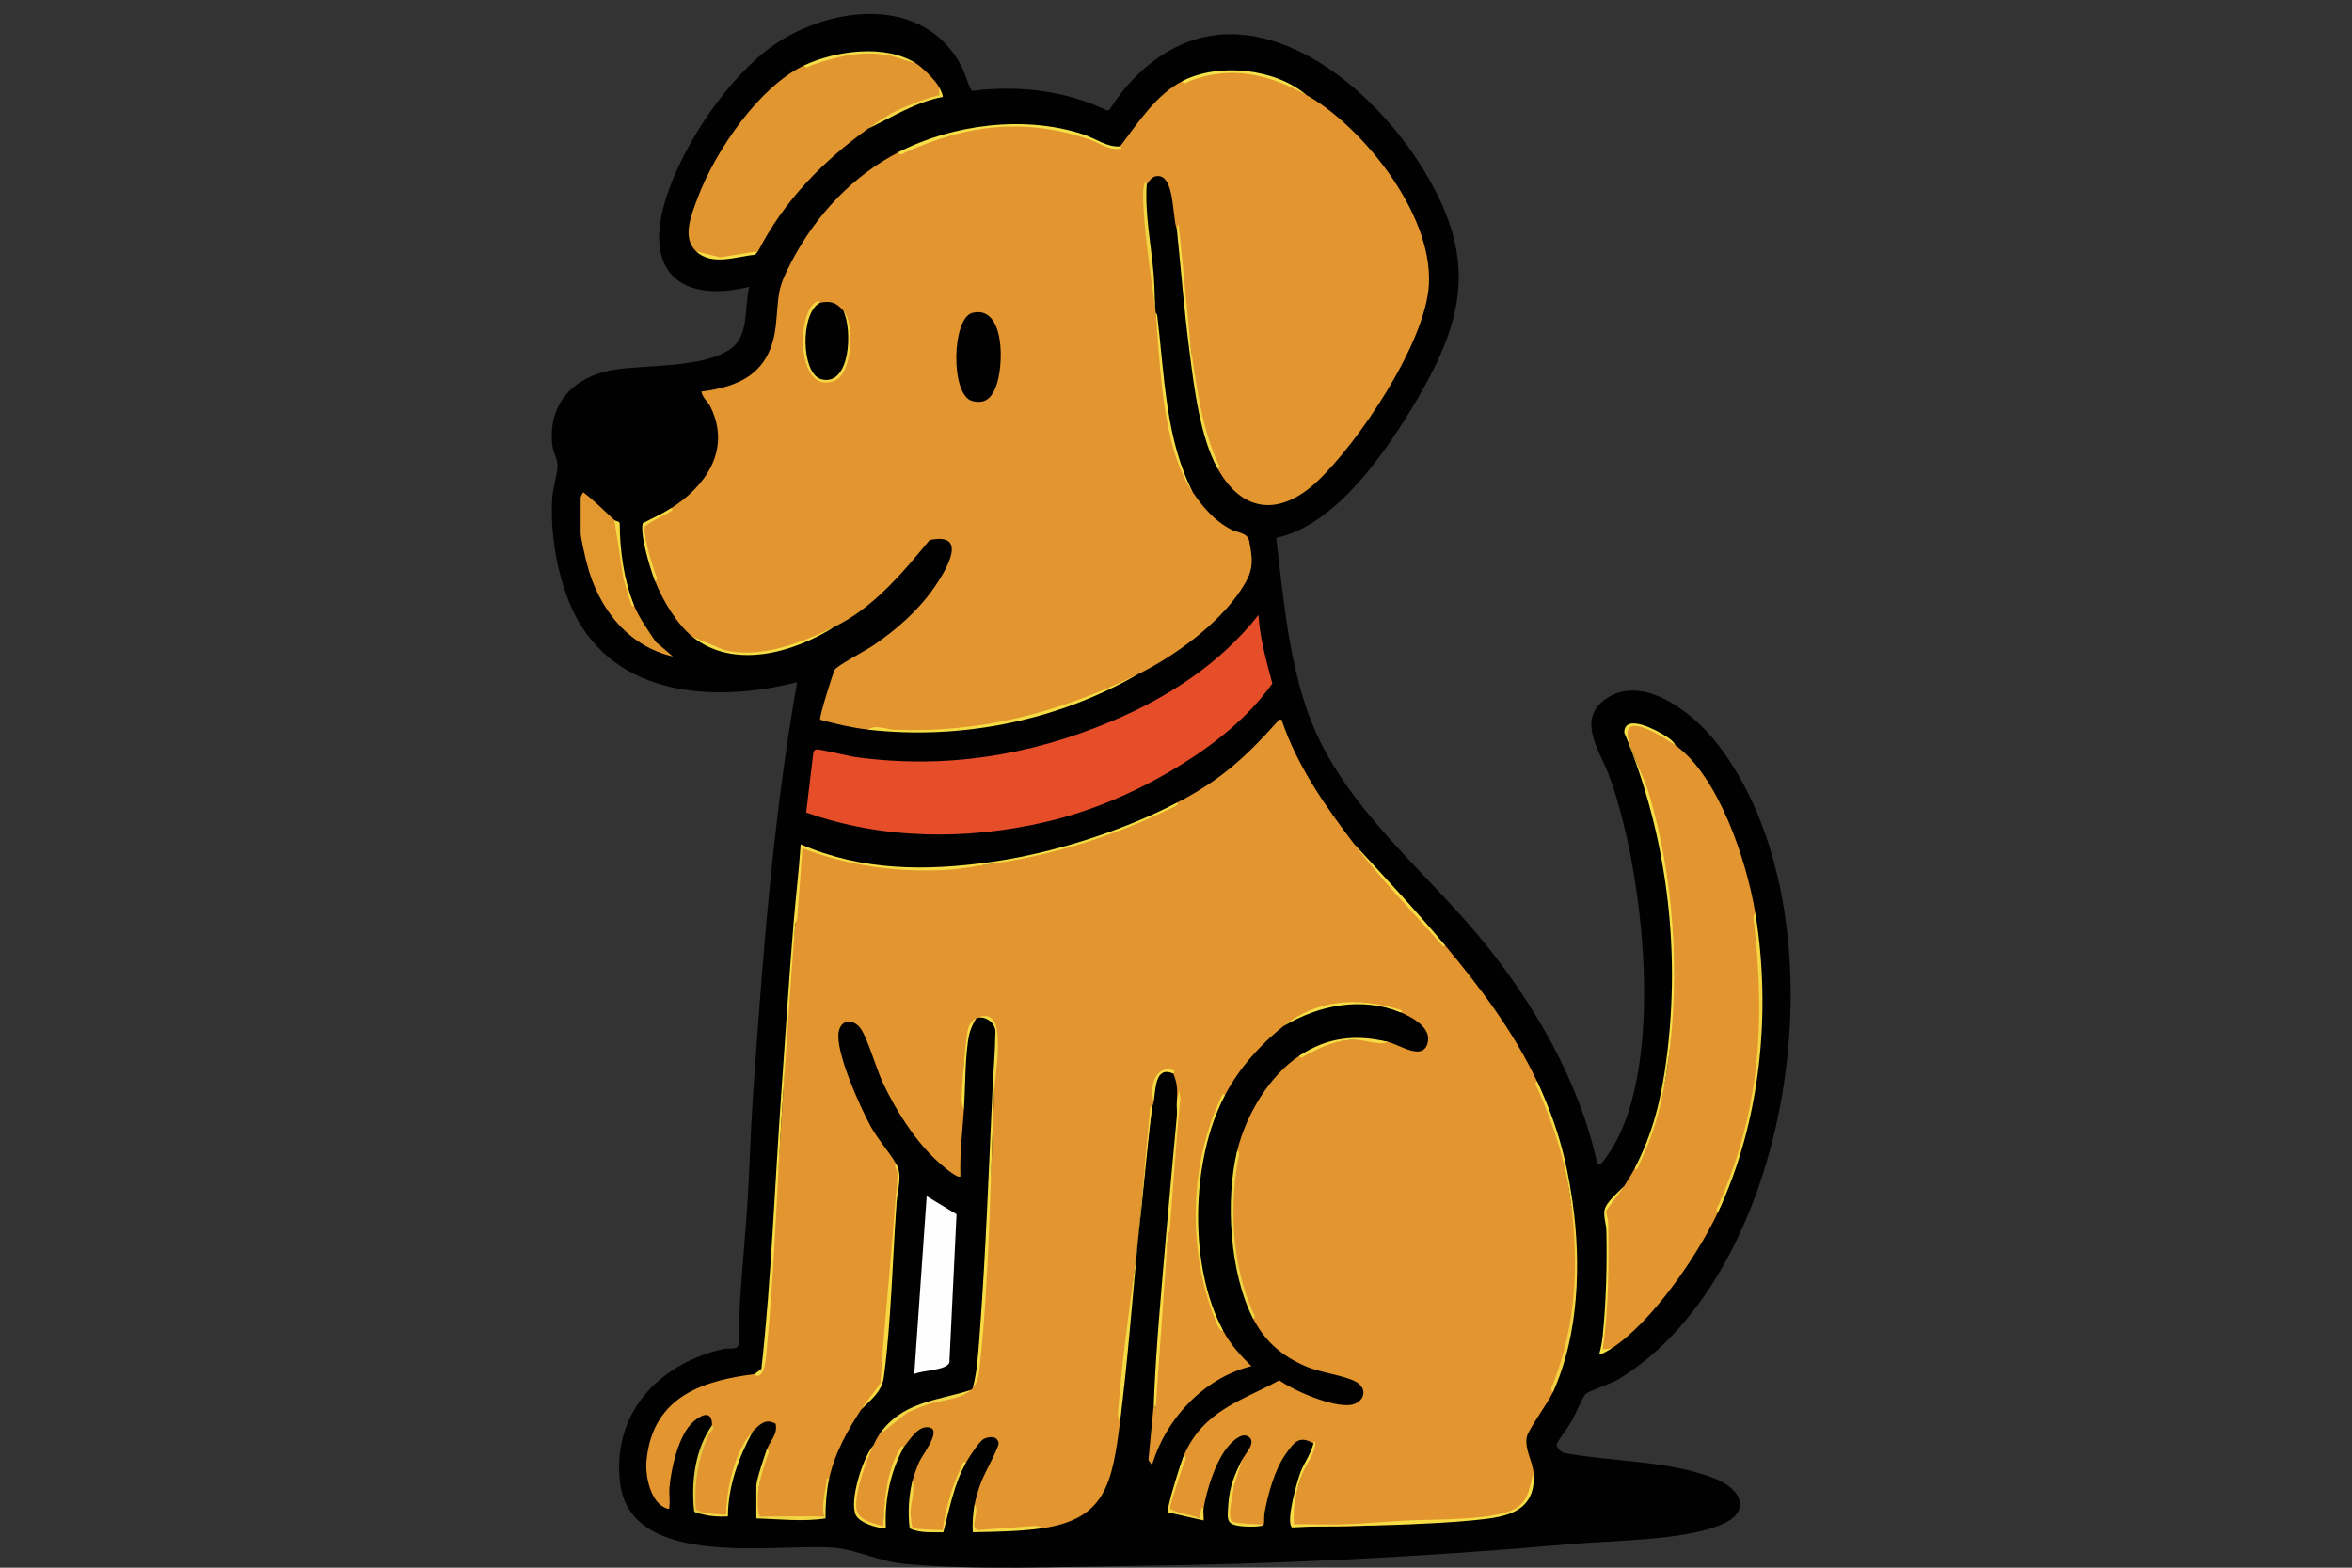 <?xml version="1.0" encoding="UTF-8"?>
<svg id="Layer_1" xmlns="http://www.w3.org/2000/svg" version="1.1" viewBox="0 0 1536 1024">
  <rect x="0" y="0" width="1536" height="1024" fill="#333333" stroke="none"/>
  <!-- Generator: Adobe Illustrator 29.5.1, SVG Export Plug-In . SVG Version: 2.1.0 Build 141)  -->
  <defs>
    <style>
      .st0 {
        fill: #f7dc45;
      }

      .st1 {
        fill: #f6de47;
      }

      .st2 {
        fill: #f5dc46;
      }

      .st3 {
        fill: #f3d142;
      }

      .st4 {
        fill: #010101;
      }

      .st5 {
        fill: #f6e14b;
      }

      .st6 {
        fill: #f3d643;
      }

      .st7 {
        fill: #f4d643;
      }

      .st8 {
        fill: #f5d644;
      }

      .st9 {
        fill: #f3d845;
      }

      .st10 {
        fill: #f7d842;
      }

      .st11 {
        fill: #f5d942;
      }

      .st12 {
        fill: #f2d744;
      }

      .st13 {
        fill: #f4d644;
      }

      .st14 {
        fill: #f8dd46;
      }

      .st15 {
        fill: #eed543;
      }

      .st16 {
        fill: #e5c93f;
      }

      .st17 {
        fill: #f7d744;
      }

      .st18 {
        fill: #f7df47;
      }

      .st19 {
        fill: #f6e047;
      }

      .st20 {
        fill: #f3dd48;
      }

      .st21 {
        fill: #f6da46;
      }

      .st22 {
        fill: #f8dc45;
      }

      .st23 {
        fill: #e2962f;
      }

      .st24 {
        fill: #f7d943;
      }

      .st25 {
        fill: #f6dc45;
      }

      .st26 {
        fill: #e3962f;
      }

      .st27 {
        fill: #f9db44;
      }

      .st28 {
        fill: #f5dc45;
      }

      .st29 {
        fill: #f4d844;
      }

      .st30 {
        fill: #f6db45;
      }

      .st31 {
        fill: #e64e2a;
      }

      .st32 {
        fill: #f4dc45;
      }

      .st33 {
        fill: #e2972f;
      }

      .st34 {
        fill: #f1d442;
      }

      .st35 {
        fill: #f4d742;
      }

      .st36 {
        fill: #f3d744;
      }

      .st37 {
        fill: #f7dd45;
      }

      .st38 {
        fill: #f6d644;
      }

      .st39 {
        fill: #f4d946;
      }

      .st40 {
        fill: #fefefe;
      }

      .st41 {
        fill: #f2d845;
      }

      .st42 {
        fill: #f7e046;
      }

      .st43 {
        fill: #f4d943;
      }

      .st44 {
        fill: #f1d745;
      }

      .st45 {
        fill: #f5d944;
      }

      .st46 {
        fill: #f9dc45;
      }

      .st47 {
        fill: #f7dd46;
      }

      .st48 {
        fill: #f7dc46;
      }

      .st49 {
        fill: #f4d945;
      }

      .st50 {
        fill: #f1d543;
      }
    </style>
  </defs>
  <path class="st4" d="M833.46,351.33c4.54,38.44,8.12,80.09,21.46,116.19,21.87,59.18,75.83,100.86,113.57,147.21,33.34,40.95,63.16,91.69,74.74,145.93,2.46.37,3.77-2.2,5.11-3.98,41.02-54.39,25.23-189.81,2.04-251.27-5.4-14.3-19.96-34.07-3.6-47.47,23.65-19.37,57.49,6.23,73.53,26.37,87.31,109.63,53.24,345.65-63.15,416.48-5.39,3.28-18.98,7.48-21.53,9.59-1.6,1.32-7.36,14.6-9.3,18.04-1.52,2.7-9.79,14.03-9.79,14.96,0,2.41,3.21,5.39,5.34,5.72,31.63,5.89,68.16,4.77,98.46,16.84,16.66,6.64,23.97,21.41,3.66,29.99-24.66,10.41-71.36,10.27-98.71,12.68-95.41,8.4-190.6,13.17-286.21,14.24-47.41.53-101.73,2.95-148.37-1.36-15.82-1.46-30.6-8.81-44.06-10.31-36.12-4.02-135.58,15.99-141.83-43.41-5.08-48.28,29.34-78.27,67.99-86.67,2.96-.64,8.41.8,9.37-2.47.38-31.06,3.92-61.91,5.94-92.81,1.49-22.75,1.92-45.67,3.5-68.41,6.35-91.01,13.07-182.28,28.95-271.82-48.39,12.38-113.39,11.74-143.02-40.14-12.5-21.89-18.58-54.77-16.89-80.58.41-6.22,3.5-15.62,3.48-20.69-.02-4.25-2.86-8.69-3.39-13.01-3.49-28.65,15.52-45.3,38.88-49.43,21.37-3.78,61.02-.91,78.45-14.6,11.16-8.76,8-26.91,11.2-39.8-42.88,10.61-70.71-8.23-53.87-59.39,11.69-35.51,41.27-78.72,70.19-98.7,36.33-25.09,97.69-33.2,122.51,14.35,1.74,3.33,5.33,15.21,6.78,15.76,29.82-3.67,60.5-.48,88.14,12.84l1.49-.38c10.83-17.59,26.45-32.76,44.09-41.35,58.84-28.67,124.83,23.97,158.02,75.64,39.54,61.54,30.93,102.29-5.3,161.68-20.13,33-51.17,75.79-87.87,83.53Z"/>
  <path class="st26" d="M768.57,524.35c27.9-14.43,44.17-28.97,65.55-52.86.96-1.07,1.03-1.84,2.81-1.37,10.31,30.57,28.79,56.69,47.53,81.35,19.48,22.85,39.18,44.8,59.1,65.86,22.62,27.1,44.69,56.1,60.26,89.1,11.1,24.88,18.44,51.14,22.02,78.77,7.77,41.9,2.29,85.12-11.59,123.96-3.2,7-16.24,24.77-17.15,29.33-1.61,8.06,3.78,15.77,4.4,23.61-1,19.87-9.82,25.6-26.43,28.55-16.91,3.01-36.75,3.48-53.91,3.7-.26,0-.52-.55-.79-1.25-1.09.72-2.19,1.31-3.34,1.46-21.49,2.69-50.82,3.09-72.62,2.13-6.88-.3,10.34-48.33,14.25-54.02l-.87.06c-9.37-5.1-12.29-1.23-18.34,7.32-6.96,9.85-11.3,25.58-13.58,37.81-.48,2.59-.12,6.36-.52,7.81-3.86.87-17.8,1.27-20.69-1.02-6.41-5.07,3.24-35.37,6.79-41.59,2.13-4.06,9.61-11.47,3.47-14.89-4.44-2.48-10.55,3.72-13.33,7.13-7.87,9.66-13.41,27.38-15.63,40.04-.92,1.84-1.35,3.94-1.28,6.3-3.47-.15-21.72-3.22-21.15-6.84,3.64-11.65,6.87-23.09,9.69-34.32,12.87-29.43,38.03-35.55,62.22-48.87,10.14,7.15,35.16,17.79,46.78,16.02,8.67-1.32,11.62-10.65,3.08-15.2-7.72-4.12-22.93-5.75-32.72-10.03-14.78-6.46-26.09-15.53-34.16-31.02-14.51-34.61-16.52-72.45-10.43-109.76,5.94-24.12,21.21-49.03,40.56-61.98,19.1-11.02,37.13-12.55,57.94-9.04,8.03,1.96,22.36,12.44,25.77.92,3.03-10.22-10.36-17.35-17.66-20.29-21.72-10.62-54.34-6.95-76.49,9.04-14.9,11.9-28.95,27.43-38.24,45.2-23.51,43.59-25.17,109.95-1.16,153.66,4.79,8.97,11.49,16.47,18.54,23.23-29.54,7.19-55.35,32.76-64.91,64.58l-2.35-3.26,3.52-36.77c1.38,5.03,1.63,4.75.75-.81,1.93-37.04,4.77-73.78,8.52-110.24,2.47-29.95,4.77-58.93,6.91-86.95l-1.12.43c.38-7.35.42-11.46-2.32-18.08-.07-1.87-4.81-2.85-7.72-.86-5.19,3.55-5.53,12.76-5.03,18.94-.32,2.13-1.13,3.67-1.16,3.87-3.52,28.29-6.61,57.56-9.27,87.81-4.9,39.54-8.77,78.71-11.59,117.51-5.19,41.28-9.87,63.7-50.99,69.73-14.44.08-29.18.58-44.21,1.49-.17-5.67-.11-11.34.18-16.99.81-4.63,2.79-10.66,4.43-15.08,1.65-4.44,11.68-22.77,11.27-25.05-.91-5.03-6.23-4.34-9.6-2.79-2.93,1.35-9.96,12.27-11.88,15.8-7,11.71-11.92,26.44-14.77,44.18-.37,1.1-19.44.04-20.85-1.82-1.1-10.07-.82-20.31.85-30.74.84-3.37,3.01-9.32,4.43-12.49,1.97-4.4,14.95-20.74,6.55-22.41-7.24-1.44-12.48,7.77-16.77,12.95-8.97,15.06-13.26,32.49-12.85,52.31-20.66-3.3-21.43-12.01-15.89-31.73,2.15-7.66,5.07-15.2,9.04-21.87,1.36-2.87,1.67-3.7,3.48-6.46,13.76-16.84,32.73-22.15,52.21-26.29l8.05-3.41c.38-.34.85-.87,1.16-1.29l2.01-5.05c5.98-61.75,9.94-124.2,11.9-187.36.25-10.48.77-21.07,1.54-31.76,1.15-10.76-1.99-21.15-13.13-17.31-8.92,12.54-8.79,37.88-8.65,54.01.02,1.82.14,3.62.53,5.38-1,14.61-2.81,29.21-2.32,43.9-1.89,2.18-14.66-9.49-16.83-11.58-13.62-13.12-25.18-31.4-33.6-49.07-4.6-9.64-9.78-28.49-14.46-35.54-4.38-6.62-13.03-7.03-14.62,1.9-2.31,12.93,14.43,49.98,21.09,61.92,4.99,8.95,12.25,16.76,16.71,24.64.03,1.68.41,3.39,1.13,5.15-2.91,45.12-6.58,91.01-11.02,137.67-3.82,6.31-8.25,12.07-13.29,17.3-8.78,13.48-17.4,28.72-20.86,45.2-1.03,2.35-1.27,2.4-.71.16-1.46,8.1-2.32,16.28-2.76,24.37-12.61,2.17-28.05,1.41-41.14,0-.3.3-.62.55-.96.62-5.62,1.11,3.16-40.88,5.01-44.52,2-5.46,7.16-9.88,5.64-16.62-6.47-3.76-10.41.33-14.92,5-10.7,15.53-16.28,35.15-16.79,54.64-.32.86-14.12.15-15.65-1.7-.98.85-5.03-.62-5.29-1.68-3.97-16.2,4.03-41.46,11.09-55.14.23-10.13-6.54-7.38-12.13-2.54-9.54,8.25-14.56,30.25-15.67,43.23-.32,3.78.42,8.02-.01,11.63-.18,1.48.45,2.61-1.72,1.89-10.45-3.43-14.26-20.84-13.23-31.48,4.17-42.9,38.77-52.15,70.57-56.31,4.52-.27,6.71-4.4,6.56-12.39,4.3-55.91,8.29-112.05,11.99-168.39,1.61-37.89,4.09-75.96,8.11-113.63,1.27-16.19,2.61-32.79,4.03-49.8,39.87,15.56,82.43,16.63,123.45,11.07,41.44-7.96,85.11-18.86,121.68-40.03Z"/>
  <path class="st26" d="M853.17,62.07c35.36,19.7,82.3,76.43,80.01,123.37-1.89,38.7-46.75,104.41-73.04,129.09-23.15,21.73-48.04,21.78-64.91-8.41-9.47-24.02-15.54-50.86-17.38-77.48-3.9-26.45-6.78-55.36-8.12-82.64,0-.22.1,4.09-1.15,3.87-3.25-8.18-1.25-36.16-13.21-34.86-4.22.46-5.4,4.95-6.49,5.16-1.64,5.4-1.93,11.52-.88,18.38l6.68,65.55c2.04,17.14,3.88,34.36,5.51,51.66,2.88,22.92,7.38,46.24,18.82,65.85,6.95,10.13,13.88,18.2,24.31,23.92,4.73,2.59,11.38,2.2,12.52,8,2.91,14.89,2.26,20.16-5.56,31.97-15.13,22.84-44.04,43.54-67.19,54.91-55.08,30.5-116.9,40.54-176.15,36.16-10.5-1.2-21.06-3.67-31.3-6.47-.92-1.38,8.32-30.47,9.5-32.67,1.33-2.48,20.7-12.79,25.18-15.85,14.73-10.07,28.78-22.15,39.47-37.37,8.23-11.73,23.12-36.95-2.72-31.44-18.35,22.25-36.9,44.3-62.15,56.65-29.06,16.47-63.56,26.18-92.71,6.46-10.04-8.09-19.4-23.61-24.34-36.16-4.02-12.06-6.42-24.39-7.19-37,6.48-3.1,12.36-6.69,17.62-10.78,21.31-13.5,39.56-37.17,25.94-65.7-1.91-4-5.35-6.29-6.23-10.48,25.35-3.18,45.36-12.23,48.65-43.29,2.27-21.47.28-22.7,10.67-42.34,16.2-30.64,40.3-55.6,69.31-70.62,44.1-19.33,93.42-25.55,137.77-3.82,2.42.7,8.83,1.78,7.09-.05,11.76-15.53,23.54-33.74,40.56-42.61,26.98-10.03,56.25-8.16,81.12,9.04Z"/>
  <path class="st26" d="M1094.22,486.9c27.78,19.71,46.38,74.62,52.15,109.76,8.33,66.56,2.56,134.2-24.34,194.98-13.86,29.37-43.71,72.39-69.53,89.1-2.57,1.37-4.79,1.73-6.65,1.08,4.1-29.93,5.36-61.09,2.57-90.93,3.36-5.91,7.42-11.26,12.19-16.04,1.97-3.14,5.36-8.53,6.95-11.62,11.43-21.59,18.77-45.26,22.02-71.02,7.61-70.33,1.11-143.18-25.78-206.91-8.52-23.92,23.94-5.42,30.42,1.6Z"/>
  <path class="st31" d="M526.47,530.69l4.69-39.07c.25-.98.82-1.75,1.71-2.03,1.88-.59,21.25,4.29,25.52,4.88,57.8,8,113.4-.52,167.58-23.38,35.82-15.11,70.49-37.04,95.89-69.41.92,15.33,5.19,30.21,9.06,44.8-16.11,22.54-38.43,40.06-61.18,54.01-27.14,16.63-56.33,29.27-86.72,36.37-51.36,12-106.42,11.65-156.56-6.17Z"/>
  <path class="st23" d="M598.21,41.41c4.36,2.79,12.42,10.75,15.07,15.5l1.16,4.85c-16,5.68-32.67,12.47-47.51,22.26-28.84,20.7-54.62,46.57-71.85,80.06-12.94,3.72-27.85,7.65-40.56,0-9.28-8.93-3.1-23.54.96-34.44,11.79-31.68,40.92-73.44,69.73-86.94,23.83-7.88,49.29-13.35,73.01-1.29Z"/>
  <path class="st40" d="M624.68,793.13l-4.68,97.05c-2.39,5.1-18.07,4.86-22.94,7.35l8.11-116.21,19.51,11.8Z"/>
  <path class="st33" d="M401.2,339.7l1.97,2.44c.8,19.33,4.39,37.03,10.78,53.09,3.38,8.29,9.45,16.74,14.32,24.08l11.17,9.48c-28.39-6.44-48.38-30.23-56.19-60.69-1.02-3.98-4.06-16.76-4.06-20.01v-23.24c0-.19,1.39-3.39,1.73-3.22,7.26,5.37,13.58,11.97,20.29,18.07Z"/>
  <path class="st18" d="M1094.22,486.9c-6.3-4.47-35.71-23.94-30.74-3.83,2.49,10.08,10.02,24.17,13.4,35.42,16.26,54.03,20.32,117.87,12.7,173.73-.68,1.05-1.07.62-1.16-1.29,9.34-72.2-.22-146.44-27.68-212.44.19-12.84,21.1-1.44,26.14,1.74,2.66,1.68,5.83,3.57,7.34,6.67Z"/>
  <path class="st22" d="M635.3,906.57c3.1-11.79,3.72-24.51,4.62-36.81,3.81-51.61,5.77-103.86,8.12-155.59.33-1.13.72-1.11,1.16,0-2.55,57.36-3.12,120.92-9.29,177.54-.76,6.94-.71,9.61-4.62,14.87Z"/>
  <path class="st28" d="M743.07,440.42c-53.21,30.81-116.32,43.01-176.15,36.16,4.95-3.5,11.63-.17,16.76.05,56.19,2.41,108.41-11.18,159.4-36.21Z"/>
  <path class="st0" d="M511.29,716.75c-3.85,54.27-5.26,109.21-10.44,163.34-.46,4.84-.92,17.13-5.49,18.6-1.52.49-2.47-1.18-2.61-1.16l4.5-3.38c6.5-59.07,8.66-119.19,12.88-178.69.6-.88.99-.45,1.16,1.29Z"/>
  <path class="st7" d="M1122.03,791.65c-2.32-.77,0-3.87.57-5.18,26.37-60.54,30.39-116.96,22.94-183.09-.23-2.07-1.3-5.39.83-6.71,10.61,64.6,3.19,136.64-24.34,194.98Z"/>
  <path class="st30" d="M646.88,563.09c1.01.37,1,.8,0,1.29-9.44,1.34-19.81,3.36-29.56,3.86-31.69,1.63-63.35-2.65-93.27-14.19-1.17,15.29-2.16,30.65-3.44,45.94-.14,1.69-1.19,2.9-1.21,3.12-.33,1.13-.72,1.11-1.16,0,1.41-17.2,3.52-34.41,4.65-51.65,40.18,17.54,81.71,17.51,123.99,11.62Z"/>
  <path class="st10" d="M562.29,920.78c4.16-6.38,8.68-11.2,12.69-17.5,2.38-37.91,6.62-75.72,9.33-113.57.49-6.91,1.9-17.59,1.74-23.82-.05-2.03-2.96-4.4-.57-5.23,4.04,7.16.59,16.83,0,25.19-2.55,36.21-3.54,78.13-8.25,113.48-1.34,10.08-8.62,14.91-14.94,21.45Z"/>
  <path class="st19" d="M731.48,95.64l1.17,1.26c-8.35,1.84-14.48-3.64-21.79-6.06-42.11-13.94-78.88-9.59-119.2,8.48-1.48.67-3.91,2.9-5.05.18,35.82-18.54,83.19-24.29,121.12-11.64,7.97,2.66,15.25,8.45,23.74,7.77Z"/>
  <path class="st43" d="M799.86,715.46c-22.15,42.36-23.87,111.19-1.16,153.66-2.49,1.11-5.22-7.46-6-9.46-17.06-44.22-15.7-98.97,4.22-141.66.3-.64,2.05-5.4,2.93-2.54Z"/>
  <path class="st48" d="M857.8,942.73c.06.03.95-2.4,1.16-.64-.08,7.41-5.57,13.29-8.33,20.42-4.04,10.46-6.51,21.71-5.59,33.17,10.23-.26,20.53.31,30.76.05,14.68-.37,29.87-1.88,44.57-2.64,3.08.41,2.94,1.6,0,2.58-25.46,1.24-51.11.63-76.56,2.04-4.41-3.6,3.48-30.96,5.67-36.48,2.56-6.46,6.87-11.78,8.31-18.5Z"/>
  <path class="st32" d="M768.57,524.35c2.77,1.1-4.73,3.96-5.01,4.1-37.2,18.1-76.42,30.2-116.67,35.93v-1.29c39.73-5.53,85.41-19.97,121.68-38.74Z"/>
  <path class="st3" d="M1014.25,909.16c-2.37-1.2-.5-3.99.15-5.65,14.7-37.55,16.88-78.13,11.44-118.32.33-1.13.72-1.11,1.16,0,5.67,39.94,4.11,87.09-12.75,123.96Z"/>
  <path class="st50" d="M500.86,946.6c2.45,1.25.37,3.98-.15,5.64-2.32,7.3-5.06,15.69-5.62,23.44-.18,2.54-.73,14.83,1.72,14.83h41.14c-1.35-8.35,1.06-17.07,2.26-25.26l1.22.73c-1.71,8.15-2.42,17.48-2.31,25.83-15.12,2.29-30.06.39-45.2,0v-21.31c0-3.76,5.32-19.42,6.95-23.89Z"/>
  <path class="st17" d="M570.4,944.02c-4.65,9.82-11.89,29.67-11.21,40.51.56,8.98,11.52,10.28,17.57,12.46.8-17.03,2.15-36.42,11.22-50.98,1.52-2.44,2.03-.58,2.13-.69-8.58,16.14-12.49,34.17-11.59,52.95-5.18.18-16.98-3.46-19.57-8.54-4.61-9.07,4.61-37.93,11.46-45.7Z"/>
  <path class="st15" d="M818.4,861.38c-15.21-29.19-18.34-77.63-10.43-109.76,2.18,1.22.73,4.37.42,6.26-5.49,33-3.59,67.72,9.44,98.32.56,1.32,2.9,4.4.57,5.18Z"/>
  <path class="st28" d="M511.29,716.75l-1.16-1.29c2.65-37.39,5.04-74.99,8.11-112.34h1.16c-3.11,37.5-5.47,76.46-8.11,113.63Z"/>
  <path class="st46" d="M762.77,805.85l-8.12,114.92-1.15-3.87c1.4-37.04,4.99-74.12,8.11-111.05.33-1.13.72-1.11,1.16,0Z"/>
  <path class="st48" d="M779,321.62c-20.07-29.25-21.06-81.64-24.34-117.51.01.12.94.77,1.09,1.99,4.79,39.1,5.29,80.44,23.24,115.52Z"/>
  <path class="st42" d="M1060.61,774.86c-1.99,3.17-11.49,14.95-11.6,16.16-.18,2.07,1.18,4.99,1.22,7.67.42,27.62.36,55.39-3.55,82.68l5.81-.63c-1.3.84-7.32,4.57-8.11,3.86,1.12-3.84,1.89-8.26,2.3-12.27,2.25-22.15,2.86-46.17,2.38-68.47-.09-4.29-1.81-8.24-1.28-12.91.63-5.49,9.1-12.17,12.82-16.09Z"/>
  <path class="st47" d="M920.38,995.67v-2.58c15.91-.82,59.43.37,71.28-9.03,7.11-5.63,7.25-13.62,9.85-21.96,2.17,27.68-21.72,29.13-39.99,30.99-13.55,1.38-27.55,1.93-41.14,2.59Z"/>
  <path class="st29" d="M731.48,928.53c-1.93-1.69-1.33-5.95-1.15-8.38,2.73-35.56,8.61-73.9,12.74-109.13-3.64,39.14-6.7,78.6-11.59,117.51Z"/>
  <path class="st37" d="M544.9,409.43c-26.64,16.95-65.79,28.15-92.71,6.46l20.63,8.65c23.48,5.99,50.62-4.61,72.09-15.11Z"/>
  <path class="st36" d="M630.66,955.64c-7.59,13.93-10.57,29.81-14.61,45.27-7.36-.23-15.02.77-21.97-2.57-1.28-10.41-.68-21.03,1.82-31.08,1.89,6.71-1.27,14.26-1.25,21.32,0,1.61.84,9.05,1.37,9.54.75.7,16.93,1.31,19.53,1.36,2.08-14.44,6.15-28.37,12.18-41.3.3-.64,2.05-5.4,2.93-2.54Z"/>
  <path class="st27" d="M943.56,617.32c-.49,2.58-2.94-1.34-3.48-1.94-18.77-20.92-38.67-41.6-55.63-63.92,19.99,21.57,40.14,43.15,59.1,65.86Z"/>
  <path class="st35" d="M762.77,805.85h-1.16c2.16-25.6,4.65-51.24,6.94-76.84.28-3.19-.29-6.56.01-9.67.23-2.41,2.3-6.61,1.17-10.32l1.14,8.38c-2.93,28.37-4.54,56.9-6.89,85.34-.1,1.23-.37,2.27-1.21,3.12Z"/>
  <path class="st24" d="M752.34,723.21c-3.54,29.01-5.9,59-9.27,87.81,2.74-29.47,5.36-58.97,8.14-88.44l1.13.63Z"/>
  <path class="st5" d="M853.17,62.07c-24.73-13.78-49.13-19.46-76.06-9.21-1.48.56-3.93,2.92-5.06.17,23.25-12.11,60.48-8.53,81.12,9.04Z"/>
  <path class="st34" d="M748.87,120.18c-1.28,19.83,3.01,40.18,4.63,60.05.63,7.67.48,16.35,1.16,23.88-2.72-22.61-7.3-50.1-8.1-72.97-.15-4.32-.19-8.16,1.22-12.24.47.19.99,1.3,1.08,1.28Z"/>
  <path class="st1" d="M838.1,670.27c22.23-17.76,48.4-18.86,74.4-11.22.75.22,5.01.91,2.09,2.18-25.52-10.3-53.1-4.78-76.49,9.04Z"/>
  <path class="st39" d="M795.22,306.12c-11.63-20.82-15.42-53.32-18.54-77.48.33-1.13.72-1.11,1.16,0,3.95,25.21,6.75,49.04,16.82,72.29.57,1.31,2.89,4.41.57,5.18Z"/>
  <path class="st2" d="M777.84,228.65h-1.16c-3.37-26.1-5.41-52.57-8.11-78.77l1.15-3.87,8.12,82.64Z"/>
  <path class="st49" d="M1027,785.19h-1.16c-3.73-27.58-10.76-48.7-21.45-73.59-.57-1.32-2.9-4.41-.57-5.18,12.44,26.36,19.02,49.5,23.18,78.77Z"/>
  <path class="st20" d="M598.21,41.41l-15.94-4.84c-17.89-4-35.01.06-52.03,5.94-1.46.5-3.89,3-5.04.19,20.58-9.64,53.04-14.08,73.01-1.29Z"/>
  <path class="st44" d="M634.14,907.87c-7,6.37-18.93,6.43-28.06,9.41-4.67,1.52-9.12,3.52-13.64,5.47l-18.56,14.83c14.55-22.15,38.57-22.66,60.26-29.7Z"/>
  <path class="st12" d="M1089.58,692.22c-3.63,26.63-7.8,44.46-19.08,68.49-.58,1.23-1.24,4.27-2.93,2.53,12.02-23.33,17.44-45.9,20.86-72.31l1.16,1.29Z"/>
  <path class="st41" d="M491.59,934.98c-9.11,16.85-16.12,35.49-16.22,55.53-5.48.25-10.87.06-16.23-1.3-1.01-.37-1-.8,0-1.29,1.82.43,14.54,1.89,15.07,1.3.16-16.97,5.99-42.43,17.38-54.24Z"/>
  <path class="st13" d="M773.2,950.48c2.42,1.22.41,3.99-.15,5.65-3.19,9.49-6.41,18.87-8.97,28.61.26,2.98,16.27,5.11,19,6.86l1.73-6.88,1.13.63c-.3,1.72.4,7.3,0,7.75l-23.14-5.22c-1.42-1.81,8.47-32.99,10.39-37.4Z"/>
  <path class="st16" d="M464.94,931.11c0,.14,1.14.86.91,1.72-.44,1.66-2.65,3.15-3.47,5.13-6.6,15.97-9.07,30.16-7.96,47.93.05.28,4.09,1.89,4.72,2.03v1.29c-1.34-.34-5.43-.88-5.83-2.17-2.06-19.08.6-40.42,11.62-55.94Z"/>
  <path class="st36" d="M811.45,953.06l-5.67,17.57c-.37,5.62-4.39,18.41-1.42,23,.93,1.44,18.06,2.3,20.99,2.04-.57,2.04-11.94,1.56-14.47,1.27-10.25-1.18-9.46-3.84-8.69-14.81.79-11.25,4.3-19.65,9.25-29.07Z"/>
  <path class="st45" d="M680.49,998.26c-14.85,2.18-30.26,2.25-45.2,2.59-.34-6.27.1-11.95,1.16-18.08,3.66,3.59-3.21,14.71,1.91,16.63,11.52-.79,23.04-1.53,34.55-2.48,2.16-.18,6.09-.74,7.58,1.35Z"/>
  <path class="st21" d="M906.48,680.6c-6.34,2.49-14.87-1.42-21.44-1.41-11.97,0-21.44,4.27-31.85,9.82-1.18.63-3.95,3.23-4.65.63,18.35-12.28,37.15-14.12,57.94-9.04Z"/>
  <path class="st8" d="M427.85,379.73c-3.19-8.09-9.93-29.77-8.16-37.89,6.14-3.32,12.64-6.11,18.59-9.89,2.56.98-1.71,2.94-2.28,3.27-2.69,1.55-14.38,7.04-14.99,9.22.44,10.45,3.62,19.96,6.69,29.65.52,1.65,2.61,4.39.15,5.64Z"/>
  <path class="st6" d="M613.28,56.9c.6,1.08,2.94,5.66,2.32,6.45-17.42,3.24-32.75,13.03-48.67,20.67,6.02-4.32,12.05-8.55,18.92-11.85,8.84-4.24,18.11-7.53,27.45-10.12v-5.15Z"/>
  <path class="st9" d="M649.2,714.17h-1.16c.61-13.44,1.83-26.9,2.04-40.37-.09-6.29-7.62-10.77-12.47-8.7,15-6.81,14.2,11.66,13.96,22.65-.18,8.09-2.01,18.44-2.37,26.42Z"/>
  <path class="st11" d="M401.2,339.7c.89.81,3.2.63,3.52,2.16-.02,17.1,2.83,37.67,9.23,53.37-.96,3.39-2.74-3.57-2.85-3.92-1.47-4.48-2.84-9.01-4.01-13.61l-5.88-38Z"/>
  <path class="st25" d="M637.61,665.1c-1.18.5-4.07,7.79-4.52,9.81-2.92,13.07-2.61,35.32-3.59,49.59-1.94-2.91-1.4-8.81-1.2-12.32.53-9.38,1.26-21.63,2.51-30.77.92-6.74.83-13.59,6.81-16.3Z"/>
  <path class="st14" d="M495.07,164.08l-1.95,2.29c-12.38,1.18-28.34,7.59-38.61-2.29l15.65,3.99,24.91-3.99Z"/>
  <path class="st24" d="M766.25,701.26c-11.72-5.13-11.46,9.38-12.75,18.08-3.14-9.43,1.22-23.51,12.04-20.48,2.74.77.65,2.25.71,2.4Z"/>
  <path class="st4" d="M634.96,204.39c21.42-5.46,21.06,34.95,15.09,49.08-3.14,7.42-7.53,10.39-15.09,8.47-14.44-3.68-13.35-54.14,0-57.55Z"/>
  <path class="st4" d="M550.7,202.82c8.06,12.55,4.5,52.37-15.02,45.54-13.55-4.74-14.52-46.25-.04-50.71,6.75-1.02,9.84-.62,15.07,5.17Z"/>
  <path class="st38" d="M535.63,197.66c-13.27,6.63-12.53,46.74.83,50.09,18.87,4.73,20.43-32.39,14.24-44.93,7.97,8.81,5.54,40.79-4.93,45.51-25.27,11.38-26.54-43.89-12.35-51.4,1.52-.81,2.1.75,2.21.73Z"/>
</svg>